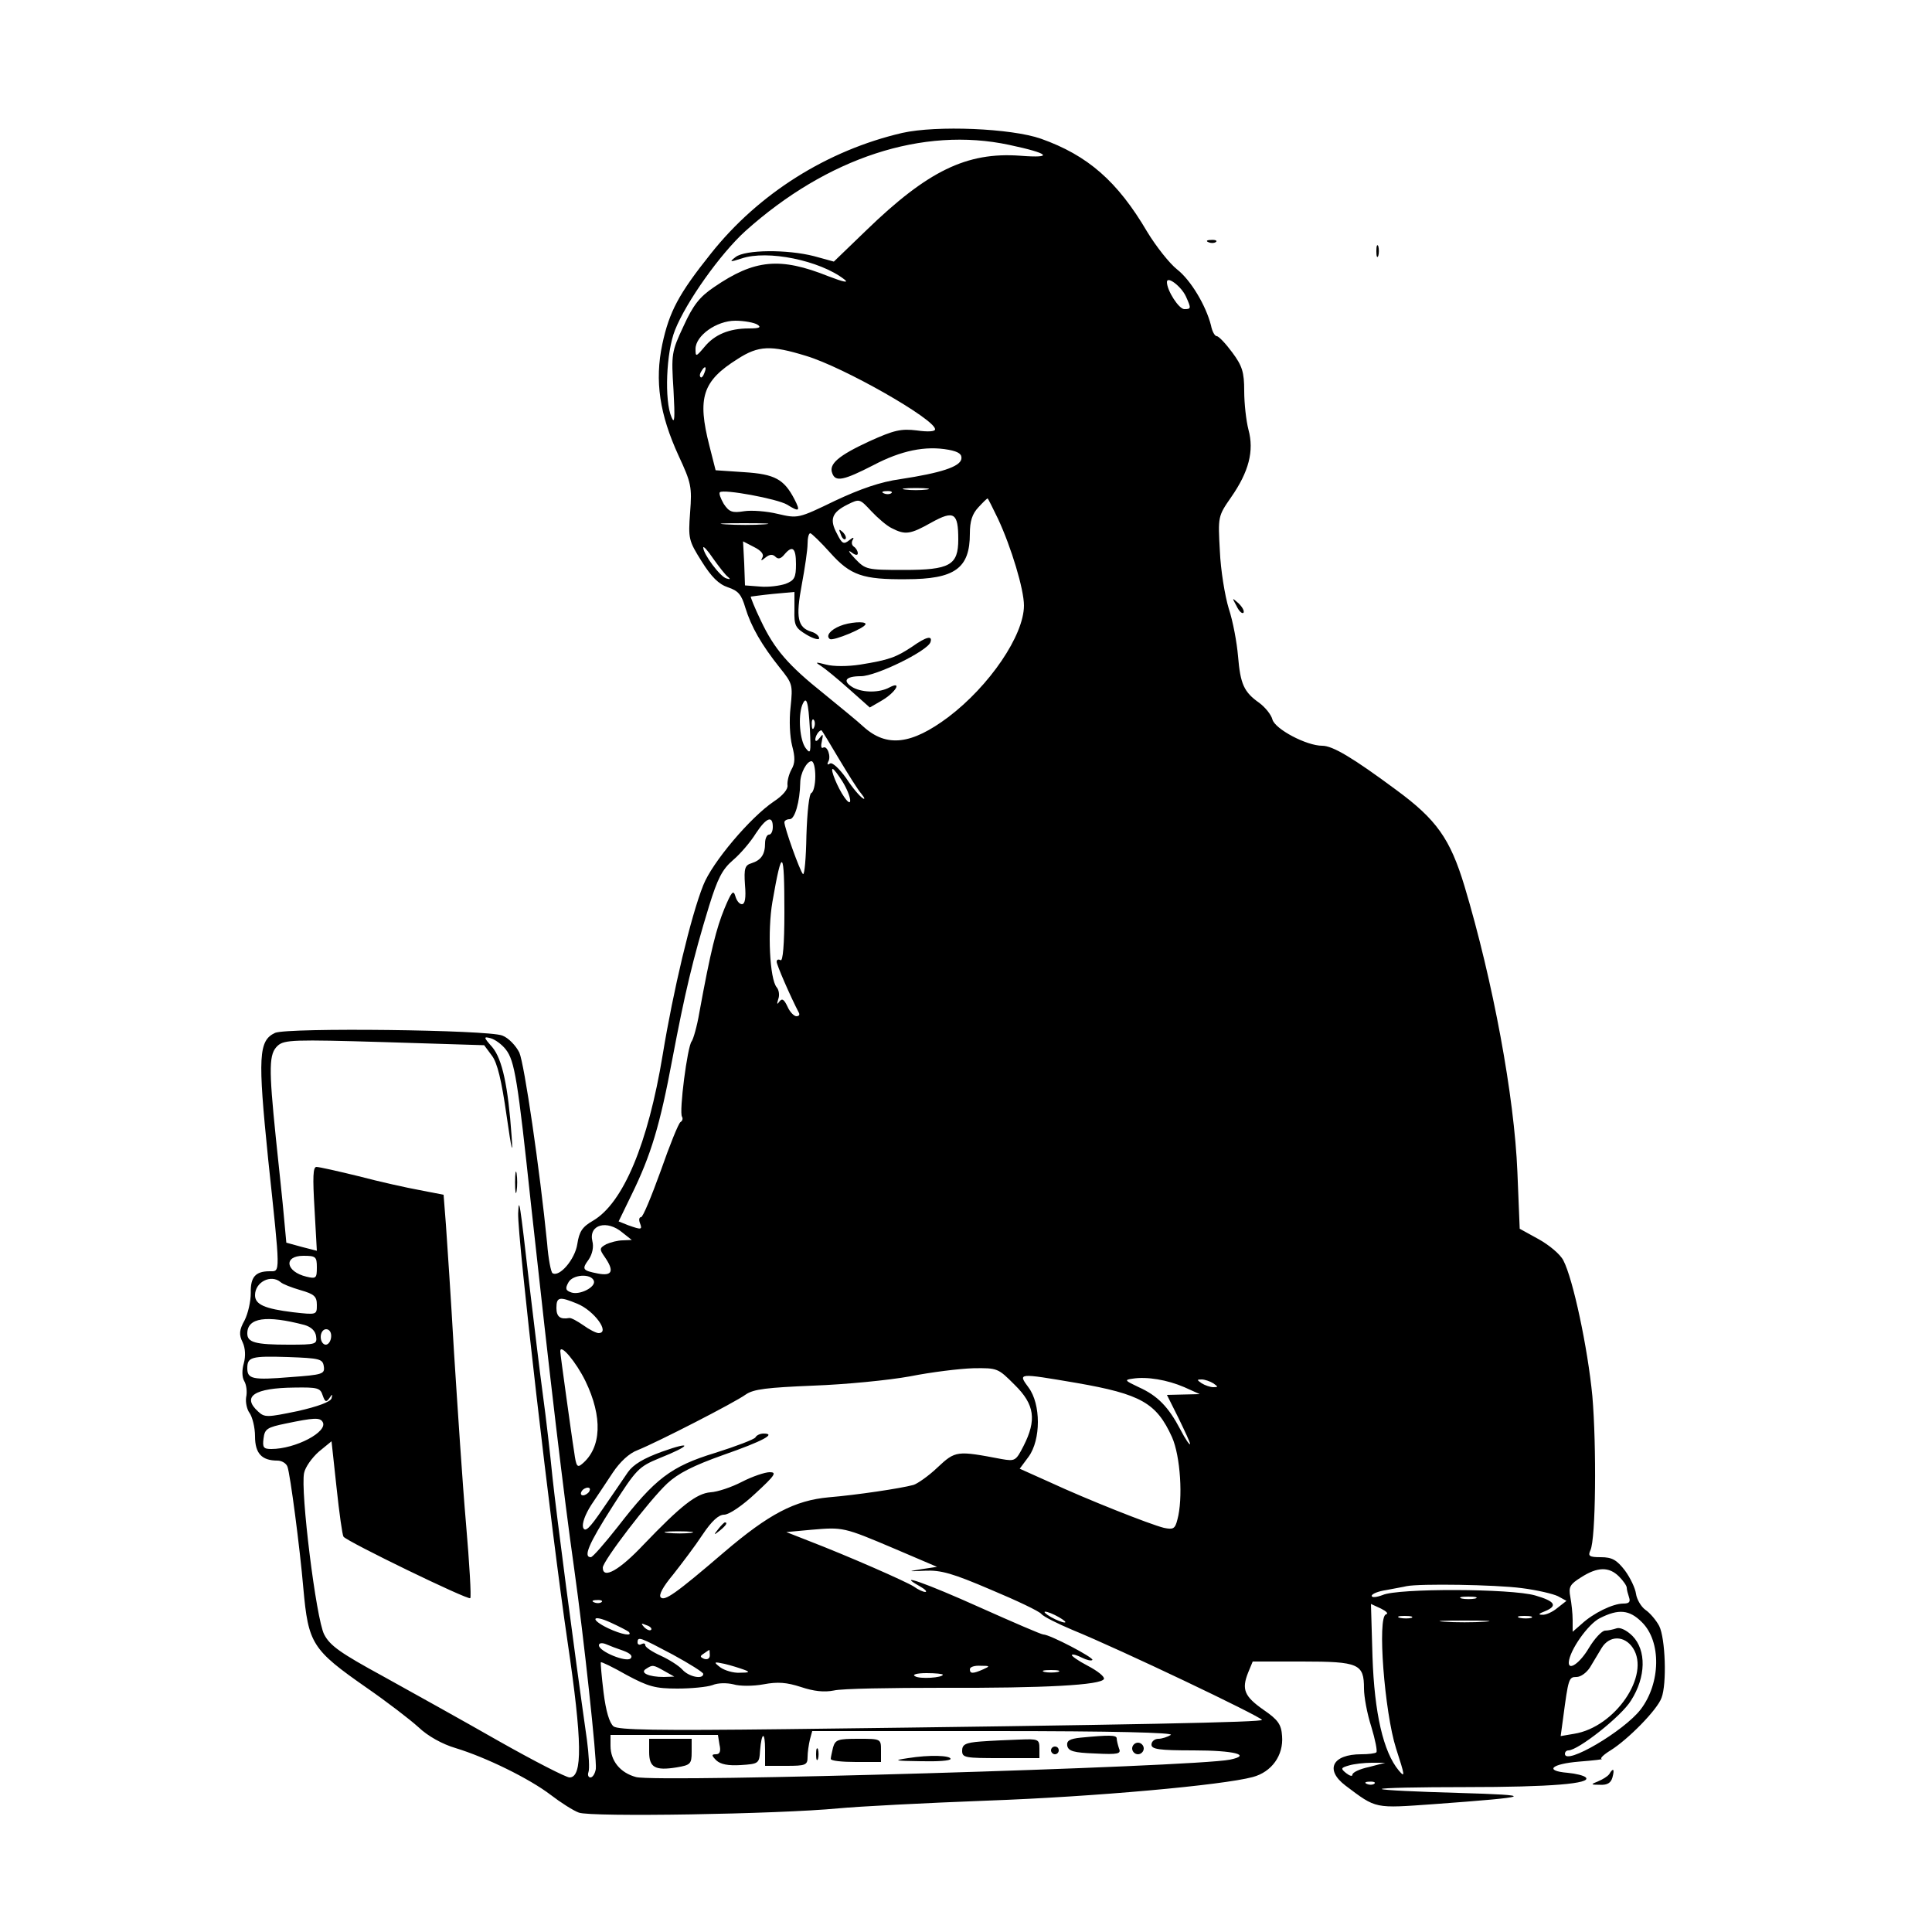 <?xml version="1.0" standalone="no"?>
<!DOCTYPE svg PUBLIC "-//W3C//DTD SVG 20010904//EN"
 "http://www.w3.org/TR/2001/REC-SVG-20010904/DTD/svg10.dtd">
<svg version="1.0" xmlns="http://www.w3.org/2000/svg"
 width="500pt" height="500pt" viewBox="0 0 500 500"
 preserveAspectRatio="xMidYMid meet">

<g transform="translate(0,500) scale(0.1,-0.1)"
fill="#000000" stroke="none">
<path d="M2335 4656 c-194 -45 -372 -157 -495 -312 -84 -105 -108 -151 -126
-235 -20 -95 -7 -181 42 -288 33 -71 35 -81 30 -147 -5 -68 -4 -73 30 -127 25
-40 44 -59 68 -67 27 -9 35 -19 45 -53 15 -49 42 -96 89 -155 33 -41 34 -44
28 -102 -4 -34 -2 -76 4 -100 8 -30 8 -45 -2 -62 -7 -13 -11 -31 -10 -40 2
-10 -12 -27 -35 -42 -61 -41 -160 -158 -183 -217 -32 -80 -78 -274 -105 -439
-38 -230 -102 -383 -180 -429 -28 -16 -36 -28 -41 -61 -6 -39 -46 -86 -64 -75
-4 2 -11 37 -14 77 -19 191 -59 465 -72 494 -9 18 -28 38 -44 44 -37 15 -554
21 -588 7 -43 -20 -45 -61 -18 -327 32 -302 32 -290 4 -290 -37 0 -50 -15 -49
-56 0 -22 -7 -53 -16 -71 -14 -25 -15 -37 -5 -57 7 -15 8 -36 3 -54 -5 -17 -5
-36 1 -46 6 -10 8 -29 5 -42 -2 -13 2 -32 9 -41 7 -10 14 -37 14 -60 0 -44 17
-63 58 -63 11 0 23 -7 26 -16 7 -19 32 -209 41 -314 13 -144 22 -159 164 -258
52 -36 112 -82 134 -102 24 -23 62 -44 96 -54 79 -24 191 -79 246 -121 26 -20
59 -41 73 -46 31 -12 516 -4 672 11 52 5 226 14 385 20 278 10 609 40 687 61
49 13 80 56 76 106 -2 30 -10 42 -48 68 -50 35 -57 53 -40 96 l12 29 128 0
c147 0 160 -6 160 -70 0 -21 8 -65 19 -99 10 -33 16 -63 13 -66 -3 -3 -21 -5
-39 -5 -75 0 -95 -40 -41 -81 81 -61 74 -59 230 -48 258 19 267 23 61 29 -105
3 -194 7 -197 10 -2 3 95 5 217 5 220 0 327 9 311 25 -5 5 -26 10 -47 12 -61
5 -43 23 30 29 38 3 64 6 58 7 -5 1 5 11 23 22 45 28 121 105 132 136 14 36
10 154 -6 186 -8 15 -24 34 -36 42 -11 8 -22 27 -24 41 -2 15 -15 42 -29 61
-21 27 -33 34 -62 34 -30 0 -34 3 -27 18 14 29 16 270 5 399 -12 125 -50 303
-75 351 -8 16 -37 40 -64 55 l-49 27 -6 147 c-8 196 -63 493 -137 740 -37 122
-72 172 -177 249 -112 83 -164 114 -191 114 -41 0 -122 43 -129 68 -3 12 -18
31 -34 43 -40 28 -49 49 -55 121 -3 35 -13 90 -24 123 -10 33 -21 100 -23 149
-5 89 -5 90 29 139 46 66 60 120 45 175 -6 23 -11 68 -11 100 0 49 -5 65 -31
100 -17 23 -35 42 -40 42 -5 0 -12 12 -15 28 -13 51 -52 117 -88 145 -19 15
-54 59 -77 97 -77 131 -154 198 -275 241 -77 27 -270 35 -359 15z m277 -31
c104 -22 117 -35 28 -28 -138 10 -239 -39 -398 -193 l-84 -81 -51 14 c-70 18
-178 17 -203 -2 -17 -13 -16 -14 15 -4 67 23 203 -5 266 -54 13 -10 -2 -7 -41
8 -125 50 -191 44 -296 -28 -37 -25 -54 -46 -79 -101 -31 -66 -32 -72 -26
-165 4 -74 3 -90 -5 -71 -19 43 -14 169 9 226 29 73 117 197 182 256 212 190
459 271 683 223z m457 -392 c14 -31 14 -33 -4 -33 -14 0 -45 48 -45 70 0 17
37 -11 49 -37z m-1109 -73 c11 -7 6 -10 -22 -10 -51 0 -89 -16 -115 -48 -22
-26 -23 -26 -23 -5 0 34 54 73 103 73 23 0 49 -5 57 -10z m126 -81 c97 -29
334 -164 334 -190 0 -6 -19 -7 -47 -3 -41 5 -59 1 -123 -28 -80 -37 -106 -59
-96 -83 8 -23 30 -18 106 21 72 38 135 51 195 40 27 -5 35 -12 33 -24 -4 -20
-53 -36 -158 -52 -51 -7 -103 -25 -169 -56 -95 -46 -96 -46 -148 -34 -28 7
-68 10 -87 7 -31 -5 -39 -2 -53 19 -8 14 -13 27 -10 30 9 9 149 -17 174 -32
32 -20 35 -17 19 14 -27 52 -51 65 -130 70 l-74 5 -16 63 c-32 125 -18 168 73
225 54 35 86 36 177 8z m-263 -44 c-3 -9 -8 -14 -10 -11 -3 3 -2 9 2 15 9 16
15 13 8 -4z m575 -302 c-16 -2 -40 -2 -55 0 -16 2 -3 4 27 4 30 0 43 -2 28 -4z
m-91 -9 c-3 -3 -12 -4 -19 -1 -8 3 -5 6 6 6 11 1 17 -2 13 -5z m1 -91 c35 -18
48 -16 103 15 58 32 69 25 69 -44 0 -67 -22 -79 -141 -79 -96 0 -99 1 -126 29
-16 17 -20 24 -10 17 10 -8 17 -9 17 -3 0 6 -5 14 -10 17 -6 4 -7 12 -3 18 4
7 1 7 -9 -1 -15 -12 -19 -9 -32 17 -20 37 -13 55 27 75 32 16 32 15 62 -17 16
-17 40 -38 53 -44z m275 24 c34 -73 67 -182 67 -224 0 -77 -89 -208 -196 -289
-95 -71 -159 -79 -219 -25 -16 15 -63 53 -102 85 -94 75 -129 116 -164 190
-16 33 -27 61 -26 62 1 0 27 4 58 7 l55 5 0 -46 c-1 -41 2 -47 32 -65 17 -10
32 -14 32 -9 0 6 -9 14 -20 17 -36 11 -41 37 -25 122 8 43 15 90 15 106 0 15
3 27 7 27 3 0 27 -23 52 -51 52 -58 84 -69 196 -68 126 0 165 28 165 118 0 32
6 51 22 68 12 13 22 23 24 23 1 0 13 -24 27 -53z m-605 -14 c-26 -2 -71 -2
-100 0 -29 2 -8 3 47 3 55 0 79 -1 53 -3z m-5 -86 c-5 -9 -3 -9 8 0 11 9 19 9
26 2 7 -7 14 -5 23 6 21 25 30 17 30 -25 0 -35 -4 -42 -27 -51 -15 -5 -44 -9
-66 -7 l-39 3 -2 57 -3 57 29 -15 c18 -9 26 -19 21 -27z m-89 -50 c7 -6 6 -7
-4 -4 -16 4 -60 63 -60 80 0 5 12 -8 26 -29 15 -21 32 -43 38 -47z m212 -394
c3 -62 2 -66 -11 -49 -15 20 -20 81 -9 111 11 27 16 10 20 -62z m11 5 c-3 -8
-6 -5 -6 6 -1 11 2 17 5 13 3 -3 4 -12 1 -19z m63 -80 c24 -40 50 -82 59 -92
9 -11 10 -16 4 -12 -7 4 -27 27 -43 52 -18 25 -36 42 -42 38 -6 -4 -8 -3 -5 4
9 13 -2 44 -13 37 -5 -3 -6 5 -3 17 4 19 3 20 -6 8 -6 -8 -11 -10 -11 -4 0 9
9 24 16 24 1 0 21 -33 44 -72z m-60 -47 c0 -22 -5 -41 -10 -43 -6 -2 -11 -49
-13 -110 -1 -59 -5 -104 -9 -100 -8 8 -48 120 -48 134 0 4 6 8 14 8 13 0 26
45 27 94 0 25 17 56 29 56 6 0 10 -18 10 -39z m70 -13 c24 -39 28 -74 5 -41
-17 24 -37 73 -30 73 3 0 14 -15 25 -32z m-180 -118 c0 -11 -4 -20 -10 -20 -5
0 -10 -10 -10 -22 0 -29 -10 -44 -35 -52 -17 -5 -20 -13 -17 -56 3 -34 0 -50
-8 -50 -7 0 -14 10 -17 21 -5 17 -10 11 -28 -32 -21 -51 -36 -110 -65 -269 -6
-36 -16 -70 -20 -75 -11 -13 -33 -183 -25 -195 3 -5 1 -11 -4 -14 -5 -3 -28
-60 -51 -126 -24 -66 -46 -120 -51 -120 -5 0 -6 -7 -3 -15 7 -18 4 -18 -30 -6
l-25 10 33 68 c51 104 74 181 106 352 32 169 53 259 95 396 22 71 34 95 62
119 20 17 46 48 59 69 27 41 44 48 44 17z m30 -221 c0 -84 -4 -128 -10 -124
-5 3 -10 2 -10 -4 0 -8 35 -89 58 -133 2 -5 -1 -8 -7 -8 -6 0 -17 11 -23 25
-9 19 -14 22 -21 13 -6 -9 -7 -7 -3 6 4 10 2 24 -4 31 -18 21 -24 146 -11 221
25 144 31 138 31 -27z m-721 -355 c23 -29 31 -80 65 -399 50 -458 85 -755 112
-945 25 -178 59 -494 56 -518 -2 -12 -8 -22 -14 -22 -5 0 -8 6 -5 14 3 8 1 45
-4 83 -35 246 -79 585 -89 678 -6 61 -17 157 -25 215 -8 58 -23 186 -35 285
-25 217 -27 230 -29 185 -2 -63 85 -819 128 -1110 38 -257 39 -350 5 -350 -9
0 -91 42 -183 94 -91 52 -226 127 -300 168 -110 60 -137 79 -152 108 -21 40
-62 373 -52 418 3 15 20 39 38 55 l33 27 13 -120 c7 -66 15 -123 18 -127 10
-13 323 -165 328 -159 3 2 -2 89 -11 193 -9 103 -22 303 -31 443 -8 140 -18
289 -21 331 l-6 77 -62 12 c-33 6 -105 22 -158 36 -53 13 -102 24 -109 24 -9
0 -10 -26 -5 -109 l6 -108 -39 10 -40 11 -6 65 c-3 36 -13 128 -21 205 -19
186 -18 219 5 240 17 15 41 16 276 9 l258 -8 20 -27 c14 -18 25 -64 38 -155
13 -91 17 -106 13 -53 -9 128 -24 199 -50 230 -23 26 -23 28 -4 23 11 -3 29
-16 39 -29z m302 -474 l24 -19 -23 -1 c-13 0 -32 -5 -43 -10 -18 -10 -18 -13
-4 -33 25 -36 20 -50 -17 -43 -41 8 -43 11 -24 37 9 14 13 32 9 47 -10 43 38
56 78 22z m-791 -90 c0 -28 -2 -30 -27 -24 -54 13 -60 54 -8 54 32 0 35 -2 35
-30z m717 -35 c5 -16 -36 -37 -58 -30 -15 5 -17 10 -8 26 11 21 59 24 66 4z
m-811 -3 c5 -5 28 -14 52 -21 35 -10 42 -16 42 -38 0 -26 0 -26 -62 -19 -73 9
-98 20 -98 44 0 34 41 55 66 34z m768 -56 c44 -18 86 -76 55 -76 -6 0 -24 9
-39 20 -16 11 -32 20 -37 19 -23 -4 -33 3 -33 26 0 29 8 30 54 11z m-706 -55
c17 -5 28 -15 30 -29 3 -21 0 -22 -71 -22 -87 0 -107 6 -107 29 0 41 49 48
148 22z m69 -31 c-1 -11 -7 -20 -14 -20 -7 0 -13 9 -13 20 0 11 6 20 14 20 9
0 14 -9 13 -20z m658 -114 c45 -93 42 -173 -9 -215 -12 -10 -15 -6 -20 31 -4
24 -13 90 -21 147 -8 58 -15 109 -15 114 0 21 41 -28 65 -77z m-677 38 c3 -20
-3 -22 -87 -28 -97 -8 -111 -5 -111 23 0 29 10 32 105 29 83 -3 90 -5 93 -24z
m1788 -48 c52 -51 57 -91 23 -158 -20 -39 -22 -40 -57 -34 -116 22 -119 22
-166 -22 -23 -22 -52 -42 -62 -45 -33 -9 -147 -26 -219 -32 -88 -8 -155 -43
-271 -142 -127 -109 -154 -127 -164 -117 -6 6 6 28 32 59 22 28 57 74 76 103
24 36 42 52 56 52 13 0 48 24 81 55 51 47 56 55 37 55 -12 0 -45 -11 -72 -25
-27 -14 -63 -26 -81 -27 -37 -3 -77 -35 -173 -135 -63 -67 -106 -91 -106 -60
0 17 120 174 167 218 28 26 67 46 146 74 100 35 138 55 103 55 -8 0 -18 -4
-21 -10 -3 -5 -50 -23 -104 -40 -115 -35 -156 -67 -252 -191 -34 -43 -65 -79
-70 -79 -20 0 -6 34 56 131 62 97 68 103 121 125 83 33 88 46 7 17 -47 -17
-74 -33 -88 -53 -11 -16 -40 -59 -65 -95 -34 -50 -46 -62 -51 -48 -3 10 5 33
21 58 15 22 40 60 56 84 18 27 42 50 64 58 52 21 251 123 280 144 20 14 55 18
175 23 83 3 195 14 250 24 55 11 129 20 164 21 63 1 64 0 107 -43z m160 5
c167 -29 207 -52 247 -140 22 -49 29 -160 14 -214 -6 -24 -11 -26 -35 -21 -36
9 -198 73 -295 118 l-78 35 23 31 c32 44 32 136 0 179 -28 38 -29 38 124 12z
m279 -11 l40 -18 -43 -1 -42 -1 30 -60 c16 -33 30 -63 30 -67 -1 -4 -12 12
-25 37 -31 59 -59 88 -108 110 -36 17 -38 19 -16 22 37 6 90 -3 134 -22z m75
10 c13 -9 13 -10 0 -10 -8 0 -22 5 -30 10 -13 9 -13 10 0 10 8 0 22 -5 30 -10z
m-2305 -31 c6 -17 9 -19 17 -8 8 12 9 12 6 0 -3 -9 -35 -21 -88 -33 -78 -16
-85 -17 -102 -1 -43 39 -10 61 94 62 60 1 67 -1 73 -20z m0 -69 c15 -25 -70
-70 -133 -70 -20 0 -23 4 -20 27 3 25 9 29 58 39 72 15 88 16 95 4z m690 -180
c-3 -5 -11 -10 -16 -10 -6 0 -7 5 -4 10 3 6 11 10 16 10 6 0 7 -4 4 -10z m790
-148 l110 -47 -40 -6 c-37 -6 -36 -6 9 -4 41 2 72 -7 170 -49 67 -28 126 -56
131 -63 6 -7 42 -25 80 -41 127 -52 483 -222 491 -233 4 -6 -330 -13 -1231
-24 -338 -4 -434 -2 -447 7 -11 9 -20 40 -26 88 -5 41 -8 76 -7 78 1 2 32 -13
67 -33 56 -30 74 -35 131 -35 36 0 77 4 91 9 14 6 37 6 54 2 16 -5 51 -5 78 0
37 7 60 5 97 -7 33 -11 60 -14 85 -9 20 5 147 7 282 7 263 -1 411 7 417 23 2
6 -17 21 -42 34 -25 13 -43 26 -41 28 2 3 14 -1 26 -7 12 -6 24 -9 27 -6 6 5
-110 66 -127 66 -5 0 -79 32 -164 70 -140 63 -220 91 -156 55 14 -8 20 -14 15
-15 -6 0 -19 6 -30 14 -20 13 -170 79 -274 119 l-56 22 65 6 c82 7 83 7 215
-49z m-527 41 c-15 -2 -42 -2 -60 0 -18 2 -6 4 27 4 33 0 48 -2 33 -4z m2402
-113 c11 -11 20 -24 20 -29 0 -5 3 -16 6 -25 4 -12 0 -16 -15 -16 -27 0 -78
-25 -108 -53 l-23 -20 0 30 c0 17 -3 44 -6 60 -5 26 -1 33 28 51 42 27 72 28
98 2z m-252 -30 c40 -5 82 -15 94 -21 l22 -12 -23 -18 c-13 -11 -31 -19 -40
-18 -11 0 -9 3 7 9 34 14 27 26 -25 41 -62 18 -356 19 -395 1 -16 -6 -28 -7
-28 -2 0 5 17 12 38 15 20 4 44 8 52 10 34 7 230 4 298 -5z m-120 -27 c-10 -2
-26 -2 -35 0 -10 3 -2 5 17 5 19 0 27 -2 18 -5z m-2261 -9 c-3 -3 -12 -4 -19
-1 -8 3 -5 6 6 6 11 1 17 -2 13 -5z m2030 -32 c-23 -5 -4 -253 26 -347 23 -71
24 -77 7 -57 -40 48 -63 148 -68 294 l-4 137 26 -12 c14 -7 20 -13 13 -15z
m-847 -7 c14 -8 21 -14 15 -14 -5 0 -21 6 -35 14 -14 8 -20 14 -15 14 6 0 21
-6 35 -14z m1509 -13 c51 -50 49 -158 -3 -226 -43 -56 -196 -146 -196 -115 0
5 4 9 9 9 25 0 137 88 162 129 39 61 40 130 4 167 -15 15 -32 23 -41 20 -9 -3
-22 -6 -30 -6 -8 0 -27 -20 -42 -45 -23 -39 -53 -60 -52 -37 2 31 50 99 80
114 49 25 77 22 109 -10z m-2622 -25 c12 -13 -19 -7 -53 9 -48 23 -42 37 6 15
22 -10 43 -21 47 -24z m2026 36 c-7 -2 -21 -2 -30 0 -10 3 -4 5 12 5 17 0 24
-2 18 -5z m310 0 c-7 -2 -21 -2 -30 0 -10 3 -4 5 12 5 17 0 24 -2 18 -5z
m-120 -10 c-29 -2 -77 -2 -105 0 -29 2 -6 3 52 3 58 0 81 -1 53 -3z m-2158
-21 c-3 -3 -11 0 -18 7 -9 10 -8 11 6 5 10 -3 15 -9 12 -12z m56 -64 c44 -24
79 -46 79 -50 0 -15 -37 -8 -54 11 -9 10 -34 26 -56 36 -22 10 -40 22 -40 27
0 5 -4 6 -10 3 -5 -3 -10 -1 -10 4 0 17 6 14 91 -31z m2485 17 c46 -70 -46
-205 -152 -222 l-35 -6 6 44 c14 106 15 109 35 109 11 0 26 11 35 25 8 14 22
36 30 50 20 33 59 33 81 0z m-2613 -7 c19 -7 25 -14 19 -20 -11 -11 -82 18
-82 34 0 6 8 7 18 3 9 -4 30 -12 45 -17z m224 -12 c0 -8 -6 -12 -15 -9 -11 5
-11 7 0 14 7 5 13 9 14 9 0 0 1 -6 1 -14z m88 -37 c17 -6 15 -8 -11 -8 -16 -1
-39 6 -50 14 -18 14 -17 15 11 9 17 -4 39 -11 50 -15z m-205 -4 l25 -14 -27
-1 c-39 0 -63 11 -46 21 17 11 18 11 48 -6z m825 5 c-27 -12 -35 -12 -35 0 0
6 12 10 28 9 24 0 25 -1 7 -9z m193 -7 c-10 -2 -26 -2 -35 0 -10 3 -2 5 17 5
19 0 27 -2 18 -5z m-298 -7 c0 -8 -60 -12 -72 -4 -8 4 4 8 30 8 23 0 42 -2 42
-4z m590 -156 c-8 -5 -23 -10 -32 -10 -10 0 -18 -7 -18 -15 0 -12 19 -15 109
-15 105 0 152 -12 94 -24 -97 -19 -1483 -60 -1537 -45 -41 11 -66 42 -66 81
l0 28 139 0 139 0 4 -25 c4 -17 1 -25 -9 -25 -12 0 -12 -3 1 -16 11 -10 30
-14 63 -12 46 3 48 4 50 37 4 50 13 51 13 3 l0 -42 55 0 c50 0 55 2 55 23 0
12 3 32 6 45 l6 22 472 0 c308 0 466 -4 456 -10z m513 -83 c-24 -5 -43 -14
-43 -20 0 -5 -7 -3 -16 4 -15 12 -14 14 7 20 13 4 40 7 59 7 l35 0 -42 -11z
m14 -43 c-3 -3 -12 -4 -19 -1 -8 3 -5 6 6 6 11 1 17 -2 13 -5z"/>
<path d="M2176 3617 c3 -10 9 -15 12 -12 3 3 0 11 -7 18 -10 9 -11 8 -5 -6z"/>
<path d="M2174 3380 c-25 -10 -38 -26 -26 -34 9 -5 92 29 92 39 0 8 -42 5 -66
-5z"/>
<path d="M2360 3326 c-41 -27 -59 -34 -134 -46 -32 -5 -69 -5 -88 0 -27 7 -30
7 -14 -3 11 -7 44 -34 73 -60 l54 -48 31 18 c36 21 54 52 20 34 -26 -14 -67
-14 -93 -1 -30 17 -22 30 19 30 39 0 172 65 180 88 6 18 -10 15 -48 -12z"/>
<path d="M1333 1940 c0 -25 2 -35 4 -22 2 12 2 32 0 45 -2 12 -4 2 -4 -23z"/>
<path d="M1859 1043 c-13 -16 -12 -17 4 -4 16 13 21 21 13 21 -2 0 -10 -8 -17
-17z"/>
<path d="M2797 503 c-29 -3 -37 -8 -35 -21 3 -14 17 -18 72 -20 60 -3 68 -1
62 13 -3 9 -6 21 -6 26 0 9 -20 9 -93 2z"/>
<path d="M1680 466 c0 -40 15 -49 71 -40 36 6 39 9 39 40 l0 34 -55 0 -55 0 0
-34z"/>
<path d="M2156 478 c-3 -13 -6 -26 -6 -30 0 -5 29 -8 65 -8 l65 0 0 30 c0 30
0 30 -59 30 -52 0 -59 -2 -65 -22z"/>
<path d="M2538 493 c-40 -3 -48 -8 -48 -24 0 -18 8 -19 100 -19 l100 0 0 25
c0 24 -3 25 -52 23 -29 -1 -74 -3 -100 -5z"/>
<path d="M2930 475 c0 -8 7 -15 15 -15 8 0 15 7 15 15 0 8 -7 15 -15 15 -8 0
-15 -7 -15 -15z"/>
<path d="M2112 460 c0 -14 2 -19 5 -12 2 6 2 18 0 25 -3 6 -5 1 -5 -13z"/>
<path d="M2720 470 c0 -5 5 -10 10 -10 6 0 10 5 10 10 0 6 -4 10 -10 10 -5 0
-10 -4 -10 -10z"/>
<path d="M2350 450 c-40 -6 -36 -7 33 -8 42 -1 77 1 77 6 0 9 -54 11 -110 2z"/>
<path d="M3128 4373 c7 -3 16 -2 19 1 4 3 -2 6 -13 5 -11 0 -14 -3 -6 -6z"/>
<path d="M3562 4350 c0 -14 2 -19 5 -12 2 6 2 18 0 25 -3 6 -5 1 -5 -13z"/>
<path d="M3200 3432 c6 -13 14 -21 18 -18 3 4 -2 14 -12 24 -18 16 -18 16 -6
-6z"/>
<path d="M4165 409 c-4 -6 -17 -14 -29 -19 -20 -8 -20 -9 5 -9 19 -1 28 5 32
19 6 22 2 26 -8 9z"/>
</g>
</svg>
